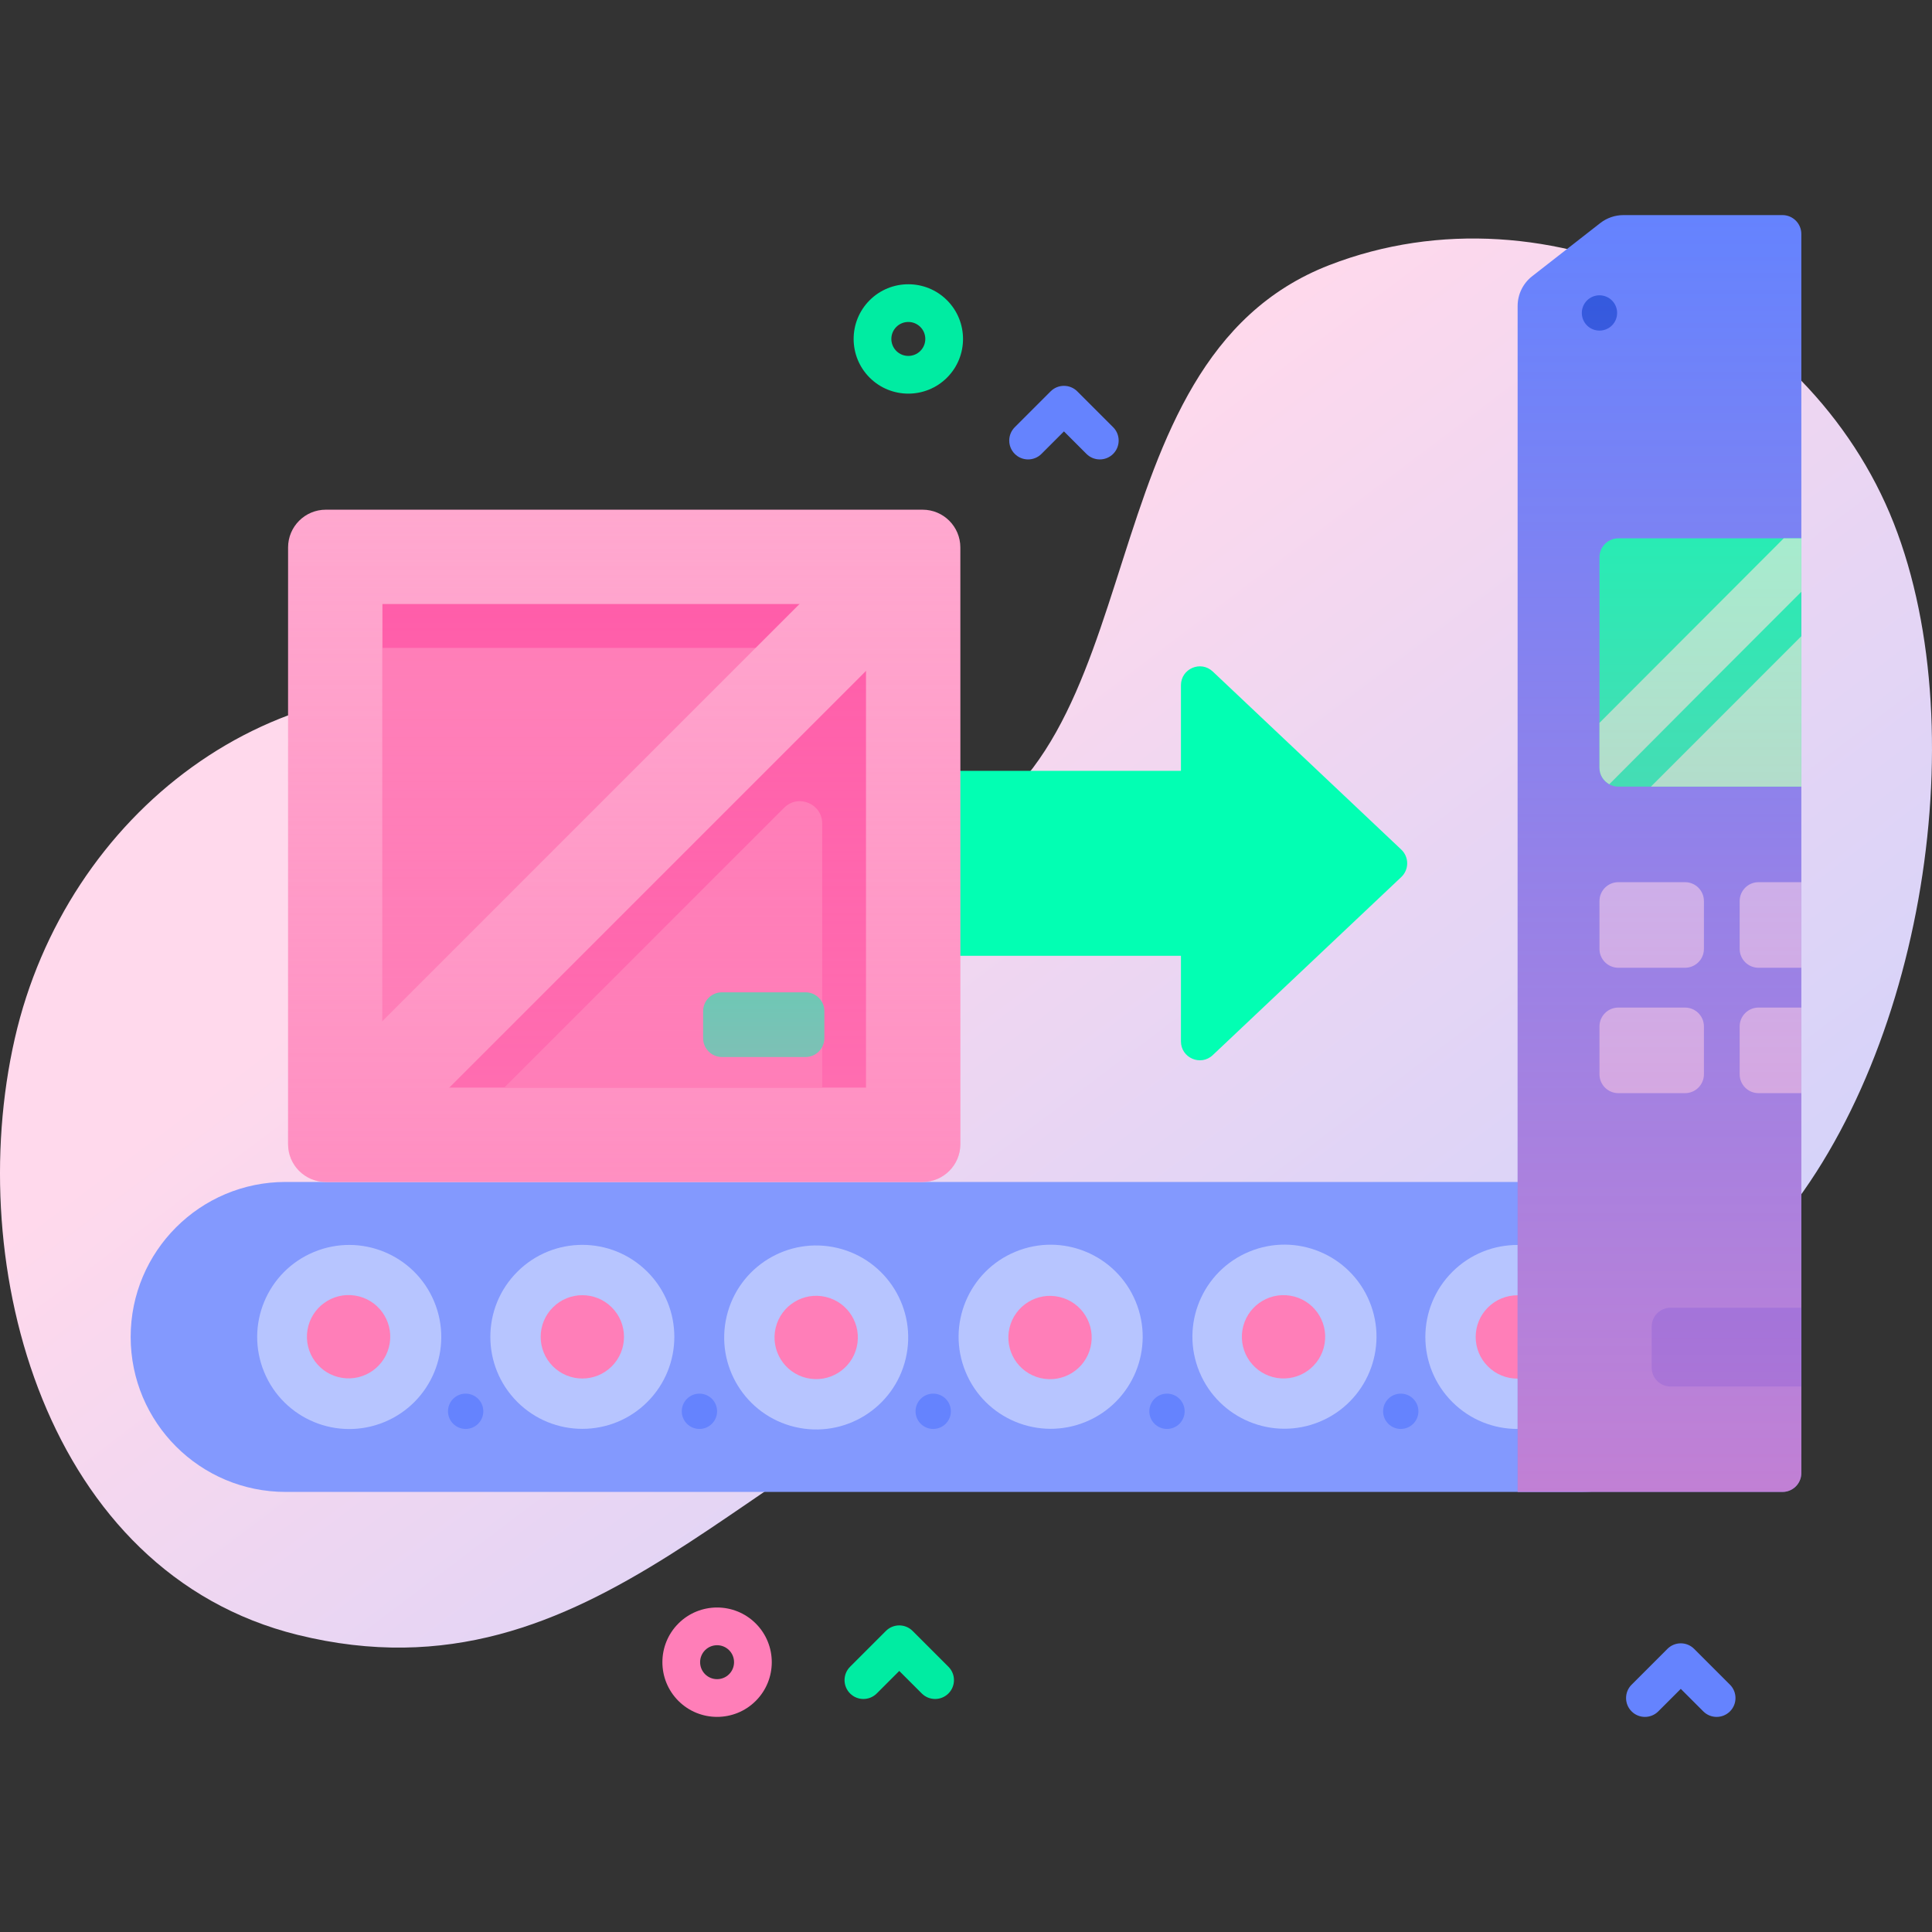 <svg id="Capa_1" enable-background="new 0 0 512 512" height="512" viewBox="0 0 512 512" width="512" xmlns="http://www.w3.org/2000/svg" xmlns:xlink="http://www.w3.org/1999/xlink"><rect x="0" y="0" width="512" height="512" fill="#333333" stroke="none"/><linearGradient id="SVGID_1_" gradientUnits="userSpaceOnUse" x1="432.334" x2="198.334" y1="487.734" y2="177.734"><stop offset="0" stop-color="#c6d1ff"/><stop offset=".583" stop-color="#e6d5f4"/><stop offset=".997" stop-color="#ffd9ec"/></linearGradient><linearGradient id="lg1"><stop offset=".003" stop-color="#ff7eb8" stop-opacity="0"/><stop offset="1" stop-color="#ff7eb8" stop-opacity=".6"/></linearGradient><linearGradient id="SVGID_2_" gradientUnits="userSpaceOnUse" x1="165.422" x2="165.422" xlink:href="#lg1" y1="135.074" y2="313.228"/><linearGradient id="SVGID_3_" gradientUnits="userSpaceOnUse" x1="439.78" x2="439.78" xlink:href="#lg1" y1="57.002" y2="395.377"/><g><g><path d="m501.873 138.671c-22.357-56.888-91.226-91.003-149.556-68.427-66.582 25.77-44.506 131.673-104.983 153.088-32.669 11.568-80.962-31.644-113.969-38.271-60.821-12.21-115.881 30.705-129.439 90.134-13.832 60.63 8.353 141.61 74.967 158.066 79.35 19.603 120.683-51.729 187.249-72.211 68.31-21.019 144.263 28.622 200.814-31.776 41.78-44.62 57.055-134.271 34.917-190.603z" fill="url(#SVGID_1_)"/></g><g><g><path d="m371.355 225.152-49.961-47.193c-3.189-3.012-8.433-.751-8.433 3.635v22.687h-69.647c-2.761 0-5 2.239-5 5v39.013c0 2.761 2.239 5 5 5h69.647v22.687c0 4.386 5.245 6.647 8.433 3.635l49.961-47.193c2.089-1.974 2.089-5.298 0-7.271z" fill="#02ffb3"/><path d="m418.917 395.375h-343.214c-22.684 0-41.074-18.389-41.074-41.074 0-22.684 18.389-41.074 41.074-41.074h343.214c22.684 0 41.074 18.389 41.074 41.074 0 22.685-18.389 41.074-41.074 41.074z" fill="#8399fe"/><g><g><ellipse cx="92.427" cy="354.301" fill="#b7c5ff" rx="24.383" ry="24.383" transform="matrix(.924 -.383 .383 .924 -128.55 62.34)"/><ellipse cx="92.427" cy="354.301" fill="#ff7eb8" rx="11.042" ry="11.042" transform="matrix(.16 -.987 .987 .16 -272.105 388.782)"/></g><g transform="matrix(.707 -.707 .707 .707 -205.312 212.936)"><ellipse cx="154.38" cy="354.301" fill="#b7c5ff" rx="24.383" ry="24.383"/><ellipse cx="154.38" cy="354.301" fill="#ff7eb8" rx="11.042" ry="11.042"/></g><g transform="matrix(.23 -.973 .973 .23 -178.193 483.446)"><ellipse cx="216.334" cy="354.301" fill="#b7c5ff" rx="24.383" ry="24.383"/><ellipse cx="216.334" cy="354.301" fill="#ff7eb8" rx="11.042" ry="11.042"/></g><g><ellipse cx="278.287" cy="354.301" fill="#b7c5ff" rx="24.383" ry="24.383" transform="matrix(.924 -.383 .383 .924 -114.402 133.465)"/><ellipse cx="278.287" cy="354.301" fill="#ff7eb8" rx="11.042" ry="11.042" transform="matrix(.23 -.973 .973 .23 -130.474 543.743)"/></g><g><ellipse cx="340.241" cy="354.301" fill="#b7c5ff" rx="24.383" ry="24.383" transform="matrix(.924 -.383 .383 .924 -109.686 157.174)"/><ellipse cx="340.241" cy="354.301" fill="#ff7eb8" rx="11.042" ry="11.042" transform="matrix(.16 -.987 .987 .16 -63.986 633.396)"/></g><g transform="matrix(.707 -.707 .707 .707 -132.729 388.167)"><ellipse cx="402.194" cy="354.301" fill="#b7c5ff" rx="24.383" ry="24.383"/><ellipse cx="402.194" cy="354.301" fill="#ff7eb8" rx="11.042" ry="11.042"/></g></g><g><path d="m424.079 59.12-18.043 14.085c-2.427 1.895-3.846 4.803-3.846 7.883v314.29h70.18c2.761 0 5-2.239 5-5v-328.376c0-2.761-2.239-5-5-5h-42.137c-2.23 0-4.396.746-6.154 2.118z" fill="#6583fe"/><path d="m477.368 367.438h-34.651c-2.761 0-5-2.239-5-5v-10.868c0-2.761 2.239-5 5-5h34.651z" fill="#4369fd"/><path d="m477.37 233.787v22.68h-11.34c-2.76 0-5-2.24-5-5v-12.68c0-2.76 2.24-5 5-5z" fill="#b7c5ff"/><path d="m477.37 267.017v22.68h-11.34c-2.76 0-5-2.24-5-5v-12.68c0-2.76 2.24-5 5-5z" fill="#b7c5ff"/><path d="m477.368 208.466h-48.49c-2.762 0-5-2.239-5-5v-55.799c0-2.762 2.238-5 5-5h48.49z" fill="#02ffb3"/><g fill="#97ffd2"><path d="m423.878 191.563v11.902c0 1.889 1.06 3.513 2.606 4.364 16.935-17.026 33.905-34.017 50.884-50.998v-14.164h-4.668c-16.283 16.289-32.559 32.586-48.822 48.896z"/><path d="m437.502 208.466h39.866v-39.867z"/></g></g><path d="m446.556 256.465h-17.678c-2.762 0-5-2.239-5-5v-12.678c0-2.762 2.238-5 5-5h17.678c2.761 0 5 2.238 5 5v12.678c0 2.762-2.238 5-5 5z" fill="#b7c5ff"/><path d="m446.556 289.696h-17.678c-2.762 0-5-2.239-5-5v-12.678c0-2.762 2.238-5 5-5h17.678c2.761 0 5 2.238 5 5v12.678c0 2.761-2.238 5-5 5z" fill="#b7c5ff"/><path d="m428.556 82.935c0 2.584-2.094 4.678-4.678 4.678s-4.678-2.094-4.678-4.678c0-2.583 2.094-4.678 4.678-4.678s4.678 2.095 4.678 4.678z" fill="#2d58e0"/><g fill="#6583fe"><path d="m128.081 374.007c0 2.583-2.094 4.678-4.678 4.678-2.583 0-4.678-2.094-4.678-4.678s2.094-4.678 4.678-4.678 4.678 2.094 4.678 4.678z"/><path d="m190.035 374.007c0 2.583-2.094 4.678-4.678 4.678s-4.678-2.094-4.678-4.678 2.094-4.678 4.678-4.678 4.678 2.094 4.678 4.678z"/></g><g fill="#6583fe"><path d="m251.988 374.007c0 2.583-2.094 4.678-4.678 4.678s-4.678-2.094-4.678-4.678 2.094-4.678 4.678-4.678 4.678 2.094 4.678 4.678z"/><path d="m313.942 374.007c0 2.583-2.094 4.678-4.678 4.678s-4.678-2.094-4.678-4.678 2.094-4.678 4.678-4.678c2.583 0 4.678 2.094 4.678 4.678z"/></g><g><path d="m375.895 374.007c0 2.583-2.094 4.678-4.678 4.678s-4.678-2.094-4.678-4.678 2.094-4.678 4.678-4.678 4.678 2.094 4.678 4.678z" fill="#6583fe"/></g></g><g><g><path d="m244.499 313.228h-158.153c-5.523 0-10-4.477-10-10v-158.154c0-5.523 4.477-10 10-10h158.153c5.523 0 10 4.477 10 10v158.154c0 5.522-4.477 10-10 10z" fill="#ffa8cf"/><path d="m101.345 160.074h128.154v128.153h-128.154z" fill="#ff5ba8" transform="matrix(0 1 -1 0 389.573 58.729)"/><path d="m214.819 171.692-113.47 113.47v-113.47z" fill="#ff7eb8"/><path d="m217.889 218.241v69.991h-84.26l74.176-74.168c3.722-3.721 10.084-1.085 10.084 4.177z" fill="#ff7eb8"/><path d="m213.466 280.125h-22.134c-2.761 0-5-2.239-5-5v-7.154c0-2.761 2.239-5 5-5h22.134c2.761 0 5 2.239 5 5v7.154c0 2.761-2.239 5-5 5z" fill="#02ffb3"/></g><path d="m154.466 125.345h25v194.697h-25z" fill="#ffa8cf" transform="matrix(.707 .707 -.707 .707 206.372 -52.838)"/></g><path d="m190.035 454.991c-3.714 0-7.427-1.413-10.253-4.24-5.654-5.654-5.654-14.853 0-20.506 5.651-5.652 14.852-5.654 20.505 0 5.654 5.654 5.654 14.853 0 20.506-2.826 2.827-6.539 4.24-10.252 4.24zm0-18.991c-1.152 0-2.305.438-3.183 1.316-1.754 1.754-1.754 4.609 0 6.364 1.755 1.754 4.607 1.756 6.364 0 1.754-1.754 1.754-4.609 0-6.364-.877-.877-2.03-1.316-3.181-1.316z" fill="#ff7eb8"/><path d="m240.717 104.317c-3.713 0-7.427-1.414-10.253-4.24-5.654-5.654-5.654-14.853 0-20.506 5.652-5.653 14.854-5.653 20.506 0 5.654 5.654 5.654 14.853 0 20.506-2.826 2.827-6.54 4.24-10.253 4.24zm0-18.991c-1.152 0-2.305.438-3.183 1.316-1.754 1.754-1.754 4.609 0 6.364 1.756 1.755 4.609 1.755 6.365 0 1.754-1.754 1.754-4.609 0-6.364-.878-.877-2.03-1.316-3.182-1.316z" fill="#00eca2"/><path d="m247.813 450.248c-1.279 0-2.56-.488-3.535-1.464l-5.965-5.964-5.965 5.964c-1.951 1.952-5.119 1.952-7.07 0-1.953-1.953-1.953-5.119 0-7.071l9.5-9.5c1.951-1.952 5.119-1.952 7.07 0l9.5 9.5c1.953 1.953 1.953 5.119 0 7.071-.975.975-2.255 1.464-3.535 1.464z" fill="#00eca2"/><g fill="#6583fe"><path d="m454.925 454.998c-1.279 0-2.56-.488-3.535-1.464l-5.965-5.964-5.965 5.964c-1.951 1.952-5.119 1.952-7.07 0-1.953-1.953-1.953-5.119 0-7.071l9.5-9.5c1.951-1.952 5.119-1.952 7.07 0l9.5 9.5c1.953 1.953 1.953 5.119 0 7.071-.976.975-2.256 1.464-3.535 1.464z"/><path d="m291.458 121.752c-1.279 0-2.56-.488-3.535-1.464l-5.965-5.964-5.965 5.964c-1.951 1.952-5.119 1.952-7.07 0-1.953-1.953-1.953-5.119 0-7.071l9.5-9.5c1.951-1.952 5.119-1.952 7.07 0l9.5 9.5c1.953 1.953 1.953 5.119 0 7.071-.975.976-2.256 1.464-3.535 1.464z"/></g></g><path d="m244.499 313.228h-158.153c-5.523 0-10-4.477-10-10v-158.154c0-5.523 4.477-10 10-10h158.153c5.523 0 10 4.477 10 10v158.154c0 5.522-4.477 10-10 10z" fill="url(#SVGID_2_)"/><path d="m424.079 59.12-18.043 14.085c-2.427 1.895-3.846 4.803-3.846 7.883v314.29h70.18c2.761 0 5-2.239 5-5v-328.376c0-2.761-2.239-5-5-5h-42.137c-2.23 0-4.396.746-6.154 2.118z" fill="url(#SVGID_3_)"/></g></svg>